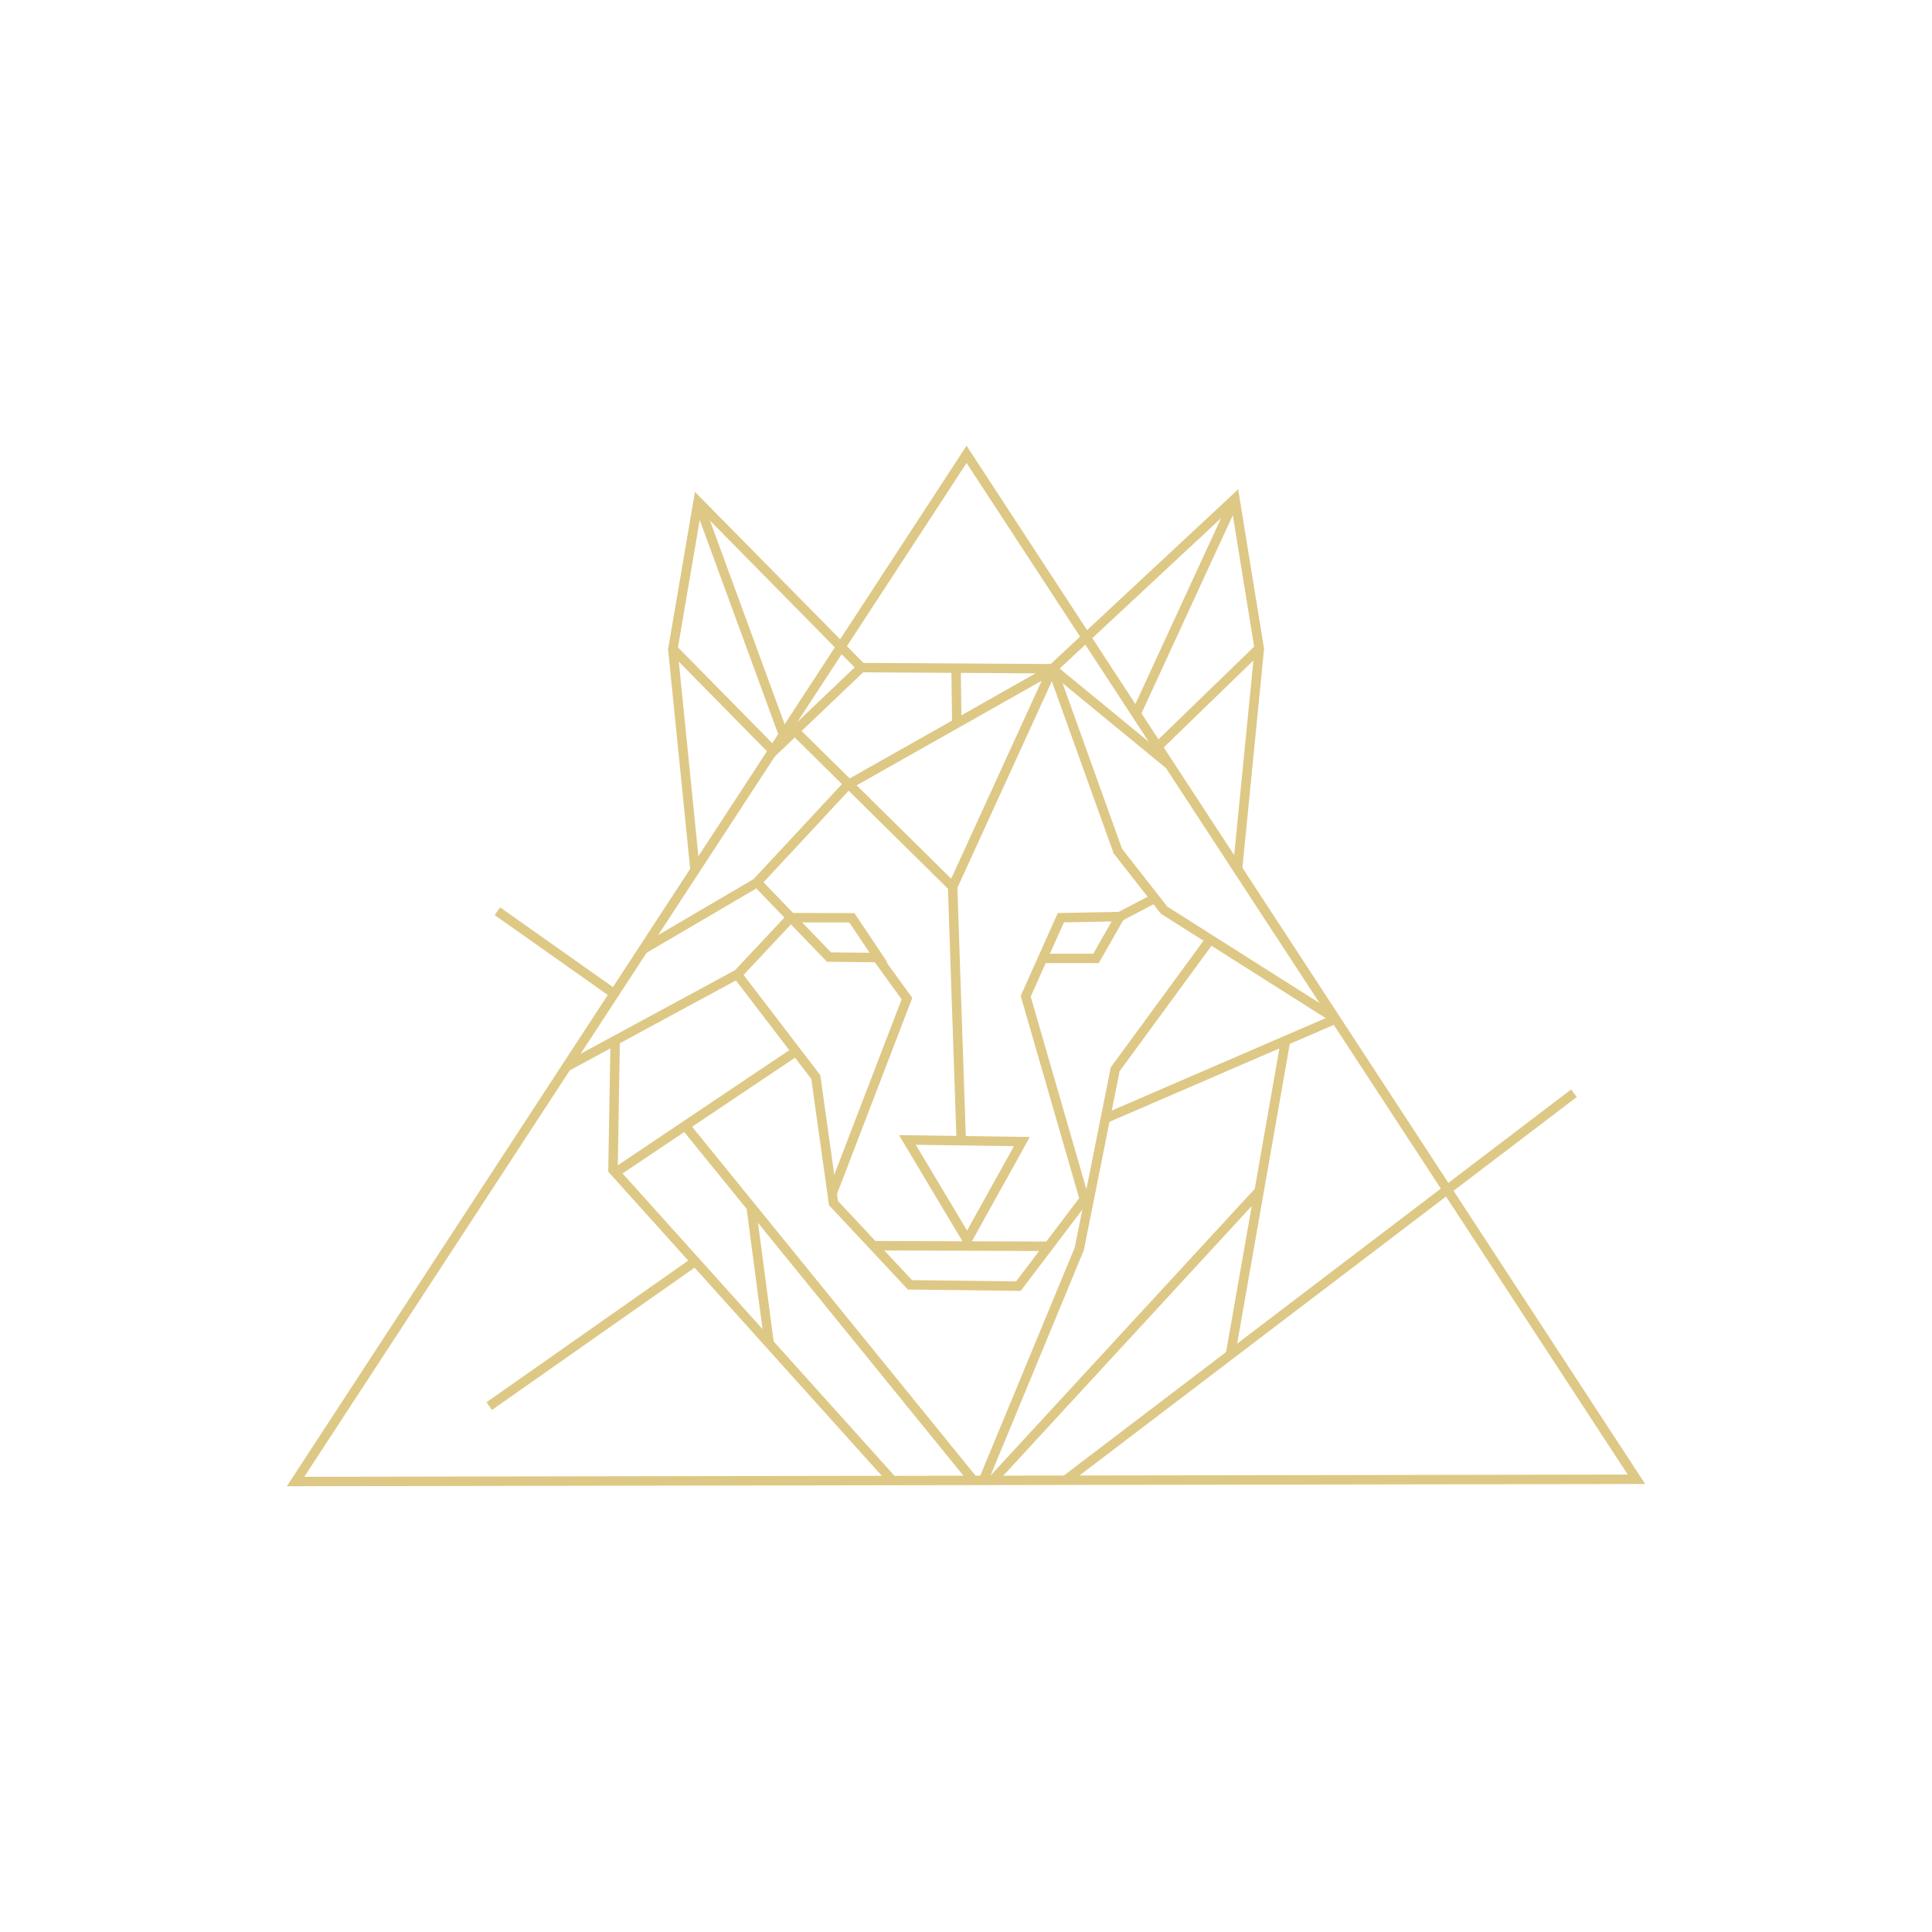<?xml version="1.0" encoding="UTF-8" standalone="no"?>
<!-- Created with Inkscape (http://www.inkscape.org/) -->

<svg
   version="1.1"
   id="svg1"
   width="1024"
   height="1024"
   viewBox="0 0 1024 1024"
   sodipodi:docname="col5px.svg"
   inkscape:version="1.4 (e7c3feb, 2024-10-09)"
   xmlns:inkscape="http://www.inkscape.org/namespaces/inkscape"
   xmlns:sodipodi="http://sodipodi.sourceforge.net/DTD/sodipodi-0.dtd"
   xmlns="http://www.w3.org/2000/svg"
   xmlns:svg="http://www.w3.org/2000/svg">
  <sodipodi:namedview
     id="namedview1"
     pagecolor="#ffffff"
     bordercolor="#000000"
     borderopacity="0.25"
     inkscape:showpageshadow="2"
     inkscape:pageopacity="0.0"
     inkscape:pagecheckerboard="0"
     inkscape:deskcolor="#d1d1d1"
     inkscape:zoom="0.72558594"
     inkscape:cx="512"
     inkscape:cy="540.94213"
     inkscape:window-width="1704"
     inkscape:window-height="996"
     inkscape:window-x="0"
     inkscape:window-y="0"
     inkscape:window-maximized="1"
     inkscape:current-layer="svg1" />
  <defs
     id="defs1" />
  <g
     id="g70"
     style="display:inline;fill:none;fill-opacity:1"
     transform="translate(-3.58,111.11)">
    <path
       style="fill:none;stroke:#dec885;stroke-width:5;stroke-dasharray:none;stroke-dashoffset:0;stroke-opacity:1;fill-opacity:1"
       d="M 515.882,129.716 870.934,672.938 160.235,674.126 Z"
       id="path38" />
    <path
       style="fill:none;stroke:#dec885;stroke-width:5;stroke-dasharray:none;stroke-dashoffset:0;stroke-opacity:1;fill-opacity:1"
       d="M 623.354,294.219 561.383,243.327"
       id="path39" />
    <path
       style="fill:none;stroke:#dec885;stroke-width:5;stroke-dasharray:none;stroke-dashoffset:0;stroke-opacity:1;fill-opacity:1"
       d="m 596.245,340.514 -34.747,-96.774"
       id="path40" />
    <path
       style="fill:none;stroke:#dec885;stroke-width:5;stroke-dasharray:none;stroke-dashoffset:0;stroke-opacity:1;fill-opacity:1"
       d="m 425.013,276.447 83.477,82.432 4.573,135.113"
       id="path41" />
    <path
       style="fill:none;stroke:#dec885;stroke-width:5;stroke-dasharray:none;stroke-dashoffset:0;stroke-opacity:1;fill-opacity:1"
       d="M 508.526,358.905 561.458,243.116"
       id="path42" />
    <path
       style="fill:none;stroke:#dec885;stroke-width:5;stroke-dasharray:none;stroke-dashoffset:0;stroke-opacity:1;fill-opacity:1"
       d="m 510.313,243.39 0.389,28.935"
       id="path43" />
    <path
       style="fill:none;stroke:#dec885;stroke-width:5;stroke-dasharray:none;stroke-dashoffset:0;stroke-opacity:1;fill-opacity:1"
       d="M 413.195,286.664 360.294,232.905"
       id="path44" />
    <path
       style="fill:none;stroke:#dec885;stroke-width:5;stroke-dasharray:none;stroke-dashoffset:0;stroke-opacity:1;fill-opacity:1"
       d="m 373.751,155.336 45.097,123.021"
       id="path45" />
    <path
       style="fill:none;stroke:#dec885;stroke-width:5;stroke-dasharray:none;stroke-dashoffset:0;stroke-opacity:1;fill-opacity:1"
       d="M 657.866,154.102 605.69,267.299"
       id="path46" />
    <path
       style="fill:none;stroke:#dec885;stroke-width:5;stroke-dasharray:none;stroke-dashoffset:0;stroke-opacity:1;fill-opacity:1"
       d="m 617.179,284.655 53.645,-52.003"
       id="path47" />
    <path
       style="fill:none;stroke:#dec885;stroke-width:5;stroke-dasharray:none;stroke-dashoffset:0;stroke-opacity:1;fill-opacity:1"
       d="M 519.418,673.474 366.505,485.259"
       id="path48" />
    <path
       style="fill:none;stroke:#dec885;stroke-width:5;stroke-dasharray:none;stroke-dashoffset:0;stroke-opacity:1;fill-opacity:1"
       d="m 411.329,601.5 -9.619,-72.817"
       id="path49" />
    <path
       style="fill:none;stroke:#dec885;stroke-width:5;stroke-dasharray:none;stroke-dashoffset:0;stroke-opacity:1;fill-opacity:1"
       d="M 262.879,634.152 371.632,557.794"
       id="path50" />
    <path
       style="fill:none;stroke:#dec885;stroke-width:5;stroke-dasharray:none;stroke-dashoffset:0;stroke-opacity:1;fill-opacity:1"
       d="m 303.872,454.283 90.444,-48.96 41.648,54.44 9.371,66.785 41.098,43.925"
       id="path51" />
    <path
       style="fill:none;stroke:#dec885;stroke-width:5;stroke-dasharray:none;stroke-dashoffset:0;stroke-opacity:1;fill-opacity:1"
       d="m 484.634,569.865 58.722,0.71 34.954,-46.11 -31.087,-107.541 18.627,-41.631 31.294,-0.593 18.265,-9.578"
       id="path52" />
    <path
       style="fill:none;stroke:#dec885;stroke-width:5;stroke-dasharray:none;stroke-dashoffset:0;stroke-opacity:1;fill-opacity:1"
       d="m 556.273,396.865 28.234,-0.015 12.618,-22.156"
       id="path53" />
    <path
       style="fill:none;stroke:#dec885;stroke-width:5;stroke-dasharray:none;stroke-dashoffset:0;stroke-opacity:1;fill-opacity:1"
       d="m 405.018,356.747 37.94,39.409 26.251,0.266 -14.116,-21.089 -32.43,-0.059"
       id="path54" />
    <path
       style="fill:none;stroke:#dec885;stroke-width:5;stroke-dasharray:none;stroke-dashoffset:0;stroke-opacity:1;fill-opacity:1"
       d="m 394.654,405.185 28.132,-29.991"
       id="path55" />
    <path
       style="fill:none;stroke:#dec885;stroke-width:5;stroke-dasharray:none;stroke-dashoffset:0;stroke-opacity:1;fill-opacity:1"
       d="m 468.756,396.755 15.529,21.418 -39.652,103.283"
       id="path56" />
    <path
       style="fill:none;stroke:#dec885;stroke-width:5;stroke-dasharray:none;stroke-dashoffset:0;stroke-opacity:1;fill-opacity:1"
       d="m 559.236,549.447 -92.634,-0.302"
       id="path57" />
    <path
       style="fill:none;stroke:#dec885;stroke-width:5;stroke-dasharray:none;stroke-dashoffset:0;stroke-opacity:1;fill-opacity:1"
       d="m 484.519,493.08 60.69,0.872 -28.988,52.169 z"
       id="path58" />
    <path
       style="fill:none;stroke:#dec885;stroke-width:5;stroke-dasharray:none;stroke-dashoffset:0;stroke-opacity:1;fill-opacity:1"
       d="m 328.471,509.962 1.165,-69.452"
       id="path59" />
    <path
       style="fill:none;stroke:#dec885;stroke-width:5;stroke-dasharray:none;stroke-dashoffset:0;stroke-opacity:1;fill-opacity:1"
       d="M 328.944,415.474 267.215,371.856"
       id="path60" />
    <path
       style="display:inline;fill:none;stroke:#dec885;stroke-width:5;stroke-dasharray:none;stroke-dashoffset:0;stroke-opacity:1;fill-opacity:1"
       d="M 412.348,288.212 460.102,242.707"
       id="path61" />
    <path
       style="display:inline;fill:none;stroke:#dec885;stroke-width:5;stroke-dasharray:none;stroke-dashoffset:0;stroke-opacity:1;fill-opacity:1"
       d="m 344.706,391.916 59.89,-35.124 48.147,-51.777 108.857,-61.535"
       id="path62" />
    <path
       style="display:inline;fill:none;stroke:#dec885;stroke-width:5;stroke-dasharray:none;stroke-dashoffset:0;stroke-opacity:1;fill-opacity:1"
       d="m 371.964,349.97 -11.77,-116.858 13.366,-78.286 86.598,87.913 101.288,0.6 96.67,-90.087 12.921,79.636 -11.51,116.338"
       id="path63" />
    <path
       style="display:inline;fill:none;stroke:#dec885;stroke-width:5;stroke-dasharray:none;stroke-dashoffset:0;stroke-opacity:1;fill-opacity:1"
       d="M 568.118,673.576 837.806,468.328"
       id="path64" />
    <path
       style="display:inline;fill:none;stroke:#dec885;stroke-width:5;stroke-dasharray:none;stroke-dashoffset:0;stroke-opacity:1;fill-opacity:1"
       d="M 710.956,428.562 620.586,371.309 595.526,339.326"
       id="path65" />
    <path
       style="display:inline;fill:none;stroke:#dec885;stroke-width:5;stroke-dasharray:none;stroke-dashoffset:0;stroke-opacity:1;fill-opacity:1"
       d="m 524.763,673.654 50.87,-122.861 19.039,-95.195 50.572,-69.016"
       id="path66" />
    <path
       style="display:inline;fill:none;stroke:#dec885;stroke-width:5;stroke-dasharray:none;stroke-dashoffset:0;stroke-opacity:1;fill-opacity:1"
       d="m 711.667,428.886 -122.043,52.732"
       id="path67" />
    <path
       style="display:inline;fill:none;stroke:#dec885;stroke-width:5;stroke-dasharray:none;stroke-dashoffset:0;stroke-opacity:1;fill-opacity:1"
       d="M 529.588,673.561 670.939,520.189"
       id="path68" />
    <path
       style="display:inline;fill:none;stroke:#dec885;stroke-width:5;stroke-dasharray:none;stroke-dashoffset:0;stroke-opacity:1;fill-opacity:1"
       d="M 655.733,606.866 684.921,440.612"
       id="path69" />
    <path
       style="display:inline;fill:none;stroke:#dec885;stroke-width:5;stroke-dasharray:none;stroke-dashoffset:0;stroke-opacity:1;fill-opacity:1"
       d="m 476.69,673.741 -146.93,-163.37 94.452,-63.4 -6.886,4.627"
       id="path70" />
  </g>
</svg>
